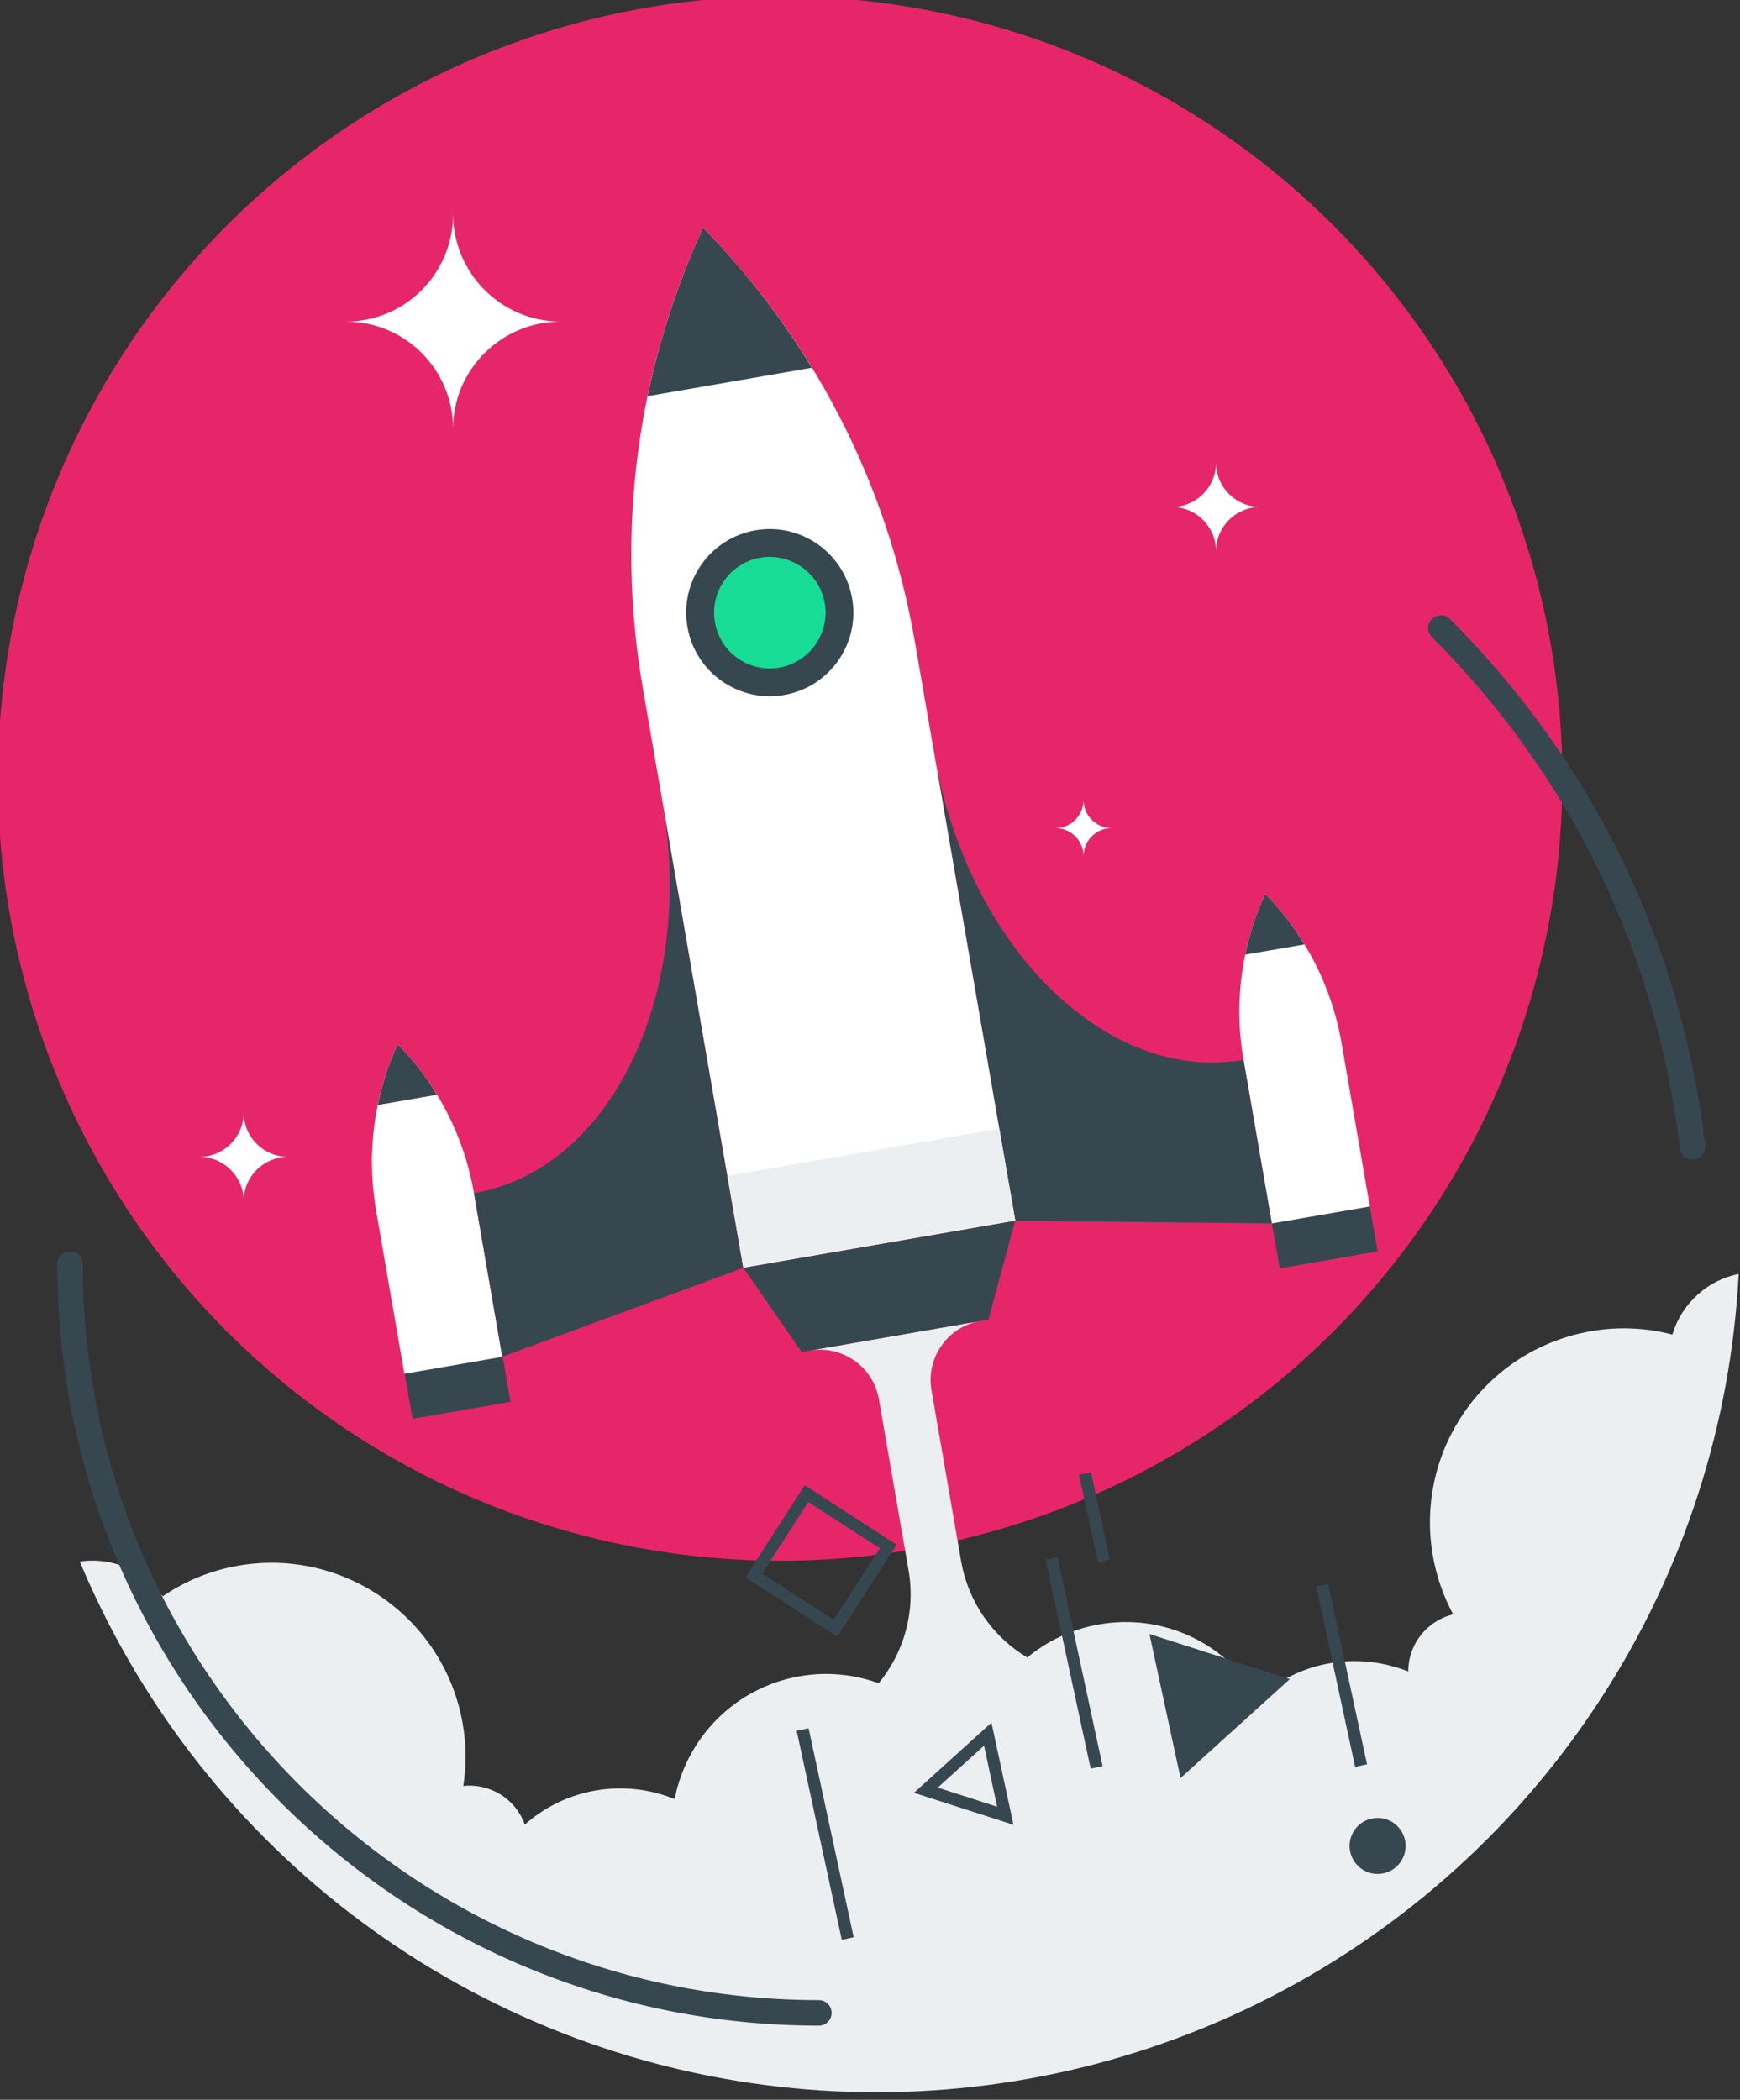 <?xml version="1.0" encoding="utf-8"?>
<!-- Generator: Adobe Illustrator 27.1.0, SVG Export Plug-In . SVG Version: 6.00 Build 0)  -->
<svg version="1.1" id="Layer_1" xmlns="http://www.w3.org/2000/svg" xmlns:xlink="http://www.w3.org/1999/xlink" x="0px" y="0px"
	 viewBox="0 0 150 181" style="enable-background:new 0 0 150 181;" xml:space="preserve">
<rect x="0" y="0" width="150" height="181" fill="#333333" stroke="none"/>
<style type="text/css">
	.st0{fill:#E7266A;}
	.st1{clip-path:url(#SVGID_00000079464749572964835840000006574764486116952244_);fill:#EBEFF2;}
	.st2{fill:#FFFFFF;}
	.st3{fill:#37474F;}
	.st4{fill:#EBEFF2;}
	.st5{fill:#17DC96;}
</style>
<g>
	<g>
		<g>
			
				<ellipse transform="matrix(0.204 -0.979 0.979 0.204 -12.133 119.237)" class="st0" cx="67.23" cy="67.08" rx="67.43" ry="67.43"/>
		</g>
	</g>
</g>
<g>
	<g>
		<g>
			<defs>
				<circle id="SVGID_1_" cx="75.56" cy="105.92" r="74.43"/>
			</defs>
			<clipPath id="SVGID_00000157286655306898963380000014920076706085781396_">
				<use xlink:href="#SVGID_1_"  style="overflow:visible;"/>
			</clipPath>
			<path style="clip-path:url(#SVGID_00000157286655306898963380000014920076706085781396_);fill:#EBEFF2;" d="M158.8,115.92
				c-0.71-4.1-4.61-6.85-8.71-6.14c-2.91,0.5-5.13,2.62-5.92,5.26c-2.23-0.58-4.61-0.71-7.02-0.29
				c-9.11,1.58-15.21,10.24-13.63,19.35c0.32,1.82,0.93,3.52,1.75,5.06c-2.29,0.56-3.87,2.6-3.87,4.92
				c-2.08-0.82-4.39-1.12-6.74-0.71c-2.39,0.41-4.48,1.49-6.17,2.99c-2.74-4.62-8.12-7.32-13.73-6.34c-2.41,0.42-4.56,1.47-6.3,2.94
				c0.03-0.03,0.06-0.06,0.09-0.09c-2.91-1.74-5.07-4.7-5.7-8.32l-2.55-14.71c-0.49-2.81,1.4-5.49,4.21-5.97l-14.71,2.55
				c2.81-0.49,5.49,1.4,5.97,4.21l2.55,14.71c0.63,3.62-0.41,7.13-2.57,9.75c0.04,0.01,0.08,0.03,0.12,0.05
				c-2.14-0.8-4.51-1.07-6.92-0.65c-5.61,0.97-9.77,5.32-10.79,10.59c-2.09-0.85-4.43-1.15-6.81-0.74
				c-2.36,0.41-4.44,1.46-6.11,2.94c-0.77-2.18-2.95-3.58-5.3-3.33c0.26-1.73,0.27-3.53-0.05-5.36
				c-1.58-9.1-10.24-15.21-19.35-13.63c-2.41,0.42-4.61,1.34-6.51,2.64c-1.64-2.22-4.44-3.47-7.35-2.96
				c-4.1,0.71-6.85,4.61-6.14,8.71c0.56,3.26,3.15,5.65,6.24,6.15c-0.18,1.57-0.16,3.18,0.13,4.81c1.38,7.99,8.23,13.67,16.04,13.88
				l5.71,32.98l60.88-10.55l0,0l62.25-10.79l-5.71-32.98c7.28-2.82,11.82-10.47,10.43-18.46c-0.28-1.63-0.8-3.16-1.5-4.58
				C157.74,122.31,159.37,119.18,158.8,115.92z"/>
		</g>
		<g>
			<path class="st2" d="M108.64,43.7c-2.1,0-3.81,1.71-3.81,3.81c0-2.1-1.7-3.81-3.81-3.81c2.11,0,3.81-1.71,3.81-3.8
				C104.83,41.99,106.54,43.7,108.64,43.7z"/>
			<path class="st2" d="M95.83,71.38c-1.34,0-2.42,1.09-2.42,2.42c0-1.33-1.09-2.42-2.42-2.42c1.34,0,2.42-1.09,2.42-2.42
				C93.41,70.3,94.49,71.38,95.83,71.38z"/>
			<path class="st2" d="M24.82,99.72c-2.1,0-3.81,1.71-3.81,3.81c0-2.1-1.71-3.81-3.81-3.81c2.1,0,3.81-1.71,3.81-3.81
				C21.01,98.01,22.72,99.72,24.82,99.72z"/>
			<path class="st2" d="M48.33,27.72c-5.11,0-9.27,4.14-9.27,9.24c0-5.1-4.13-9.24-9.24-9.24c5.12,0,9.24-4.15,9.24-9.27
				C39.07,23.57,43.23,27.72,48.33,27.72z"/>
		</g>
		<g>
			<g>
				
					<rect x="109.92" y="104.7" transform="matrix(0.985 -0.171 0.171 0.985 -16.539 21.064)" class="st3" width="8.57" height="4"/>
				<path class="st2" d="M109.07,77.06c-1.99,4.32-2.74,9.26-1.87,14.3l2.44,14.1l8.45-1.46l-2.44-14.1
					C114.77,84.86,112.4,80.45,109.07,77.06z"/>
				<path class="st3" d="M109.07,77.06c-0.77,1.66-1.34,3.41-1.72,5.23l5.1-0.88C111.49,79.82,110.35,78.36,109.07,77.06z"/>
			</g>
			<g>
				
					<rect x="35.14" y="117.65" transform="matrix(0.985 -0.171 0.171 0.985 -19.849 8.488)" class="st3" width="8.57" height="4"/>
				<path class="st2" d="M34.29,90.02c-1.99,4.32-2.74,9.26-1.87,14.3l2.44,14.1l8.44-1.46l-2.44-14.1
					C39.99,97.81,37.62,93.41,34.29,90.02z"/>
				<path class="st3" d="M34.29,90.02c-0.77,1.66-1.34,3.41-1.72,5.23l5.1-0.88C36.71,92.77,35.57,91.32,34.29,90.02z"/>
			</g>
			<path class="st3" d="M80.54,64.99l6.97,40.24l22.13,0.23l-2.44-14.1C95.35,93.41,83.42,81.61,80.54,64.99z"/>
			<path class="st3" d="M57.1,69.05l6.97,40.24l-20.77,7.66l-2.44-14.1C52.71,100.8,59.98,85.67,57.1,69.05z"/>
			<g>
				<path class="st2" d="M60.61,19.64c-5.53,11.99-7.61,25.71-5.19,39.7l8.66,49.95l23.44-4.06l-8.66-49.95
					C76.43,41.29,69.85,29.07,60.61,19.64z"/>
				<path class="st3" d="M60.61,19.64c-2.12,4.61-3.73,9.47-4.78,14.51l14.16-2.45C67.31,27.3,64.16,23.26,60.61,19.64z"/>
				
					<rect x="63.22" y="99.32" transform="matrix(0.985 -0.171 0.171 0.985 -16.537 14.34)" class="st4" width="23.79" height="8"/>
				<polygon class="st3" points="85.21,113.75 69.11,116.54 64.08,109.29 87.51,105.23 				"/>
			</g>
			<g>
				<path class="st3" d="M73.46,51.58c0.68,3.92-1.95,7.65-5.87,8.33c-3.92,0.68-7.65-1.95-8.33-5.87
					c-0.68-3.92,1.94-7.65,5.87-8.33C69.05,45.03,72.78,47.67,73.46,51.58z"/>
				<path class="st5" d="M71.1,51.99c0.45,2.61-1.31,5.1-3.92,5.56c-2.62,0.45-5.1-1.3-5.55-3.92c-0.45-2.61,1.3-5.1,3.91-5.56
					C68.15,47.63,70.64,49.38,71.1,51.99z"/>
				<path class="st5" d="M69.62,52.25c0.31,1.8-0.89,3.51-2.69,3.82c-1.8,0.31-3.51-0.89-3.82-2.69c-0.31-1.8,0.89-3.51,2.69-3.82
					C67.59,49.25,69.3,50.45,69.62,52.25z"/>
			</g>
		</g>
	</g>
</g>
<g>
	<g>
		<path class="st3" d="M145.9,99.95c-0.55,0-1.03-0.41-1.09-0.97c-1.98-16.82-9.37-32.06-21.37-44.06c-0.43-0.43-0.43-1.13,0-1.56
			c0.43-0.43,1.13-0.43,1.56,0c12.36,12.36,19.97,28.04,22,45.36c0.07,0.61-0.36,1.15-0.97,1.22
			C145.98,99.95,145.94,99.95,145.9,99.95z"/>
	</g>
</g>
<g>
	<g>
		<path class="st3" d="M70.59,174.61c-36.2,0-65.65-29.45-65.65-65.65c0-0.61,0.49-1.1,1.1-1.1c0.61,0,1.1,0.49,1.1,1.1
			c0,34.98,28.46,63.45,63.45,63.45c0.61,0,1.1,0.49,1.1,1.1C71.7,174.12,71.2,174.61,70.59,174.61z"/>
	</g>
</g>
<g>
	<path class="st3" d="M118.25,156.76c1.31-0.28,2.59,0.55,2.87,1.85c0.28,1.3-0.55,2.59-1.85,2.87c-1.31,0.28-2.59-0.55-2.87-1.85
		C116.11,158.33,116.94,157.04,118.25,156.76z"/>
	<polygon class="st3" points="111.19,144.74 101.77,153.27 99.09,140.85 111.19,144.74 101.77,153.27 99.09,140.85 	"/>
	<g>
		<path class="st3" d="M69.37,128.03l7.93,5.12l-5.11,7.93l-7.93-5.12L69.37,128.03z M75.85,133.46l-6.17-3.98l-3.98,6.17l6.17,3.98
			L75.85,133.46z"/>
	</g>
	<g>
		<path class="st3" d="M85.47,148.49l1.9,8.81l-8.58-2.76L85.47,148.49z M85.96,155.74l-1.13-5.26l-3.99,3.61L85.96,155.74z"/>
	</g>
	<g>
		
			<rect x="115.05" y="136.41" transform="matrix(0.978 -0.211 0.211 0.978 -27.838 27.611)" class="st3" width="1.05" height="15.91"/>
	</g>
	<g>
		
			<rect x="70.55" y="148.82" transform="matrix(0.978 -0.211 0.211 0.978 -31.72 18.536)" class="st3" width="1.05" height="18.42"/>
	</g>
	<g>
		
			<rect x="93.75" y="126.88" transform="matrix(0.978 -0.211 0.211 0.978 -25.442 22.813)" class="st3" width="1.05" height="7.7"/>
	</g>
	<g>
		
			<rect x="92" y="134.08" transform="matrix(0.978 -0.211 0.211 0.978 -28.13 22.726)" class="st3" width="1.05" height="18.42"/>
	</g>
</g>
</svg>
